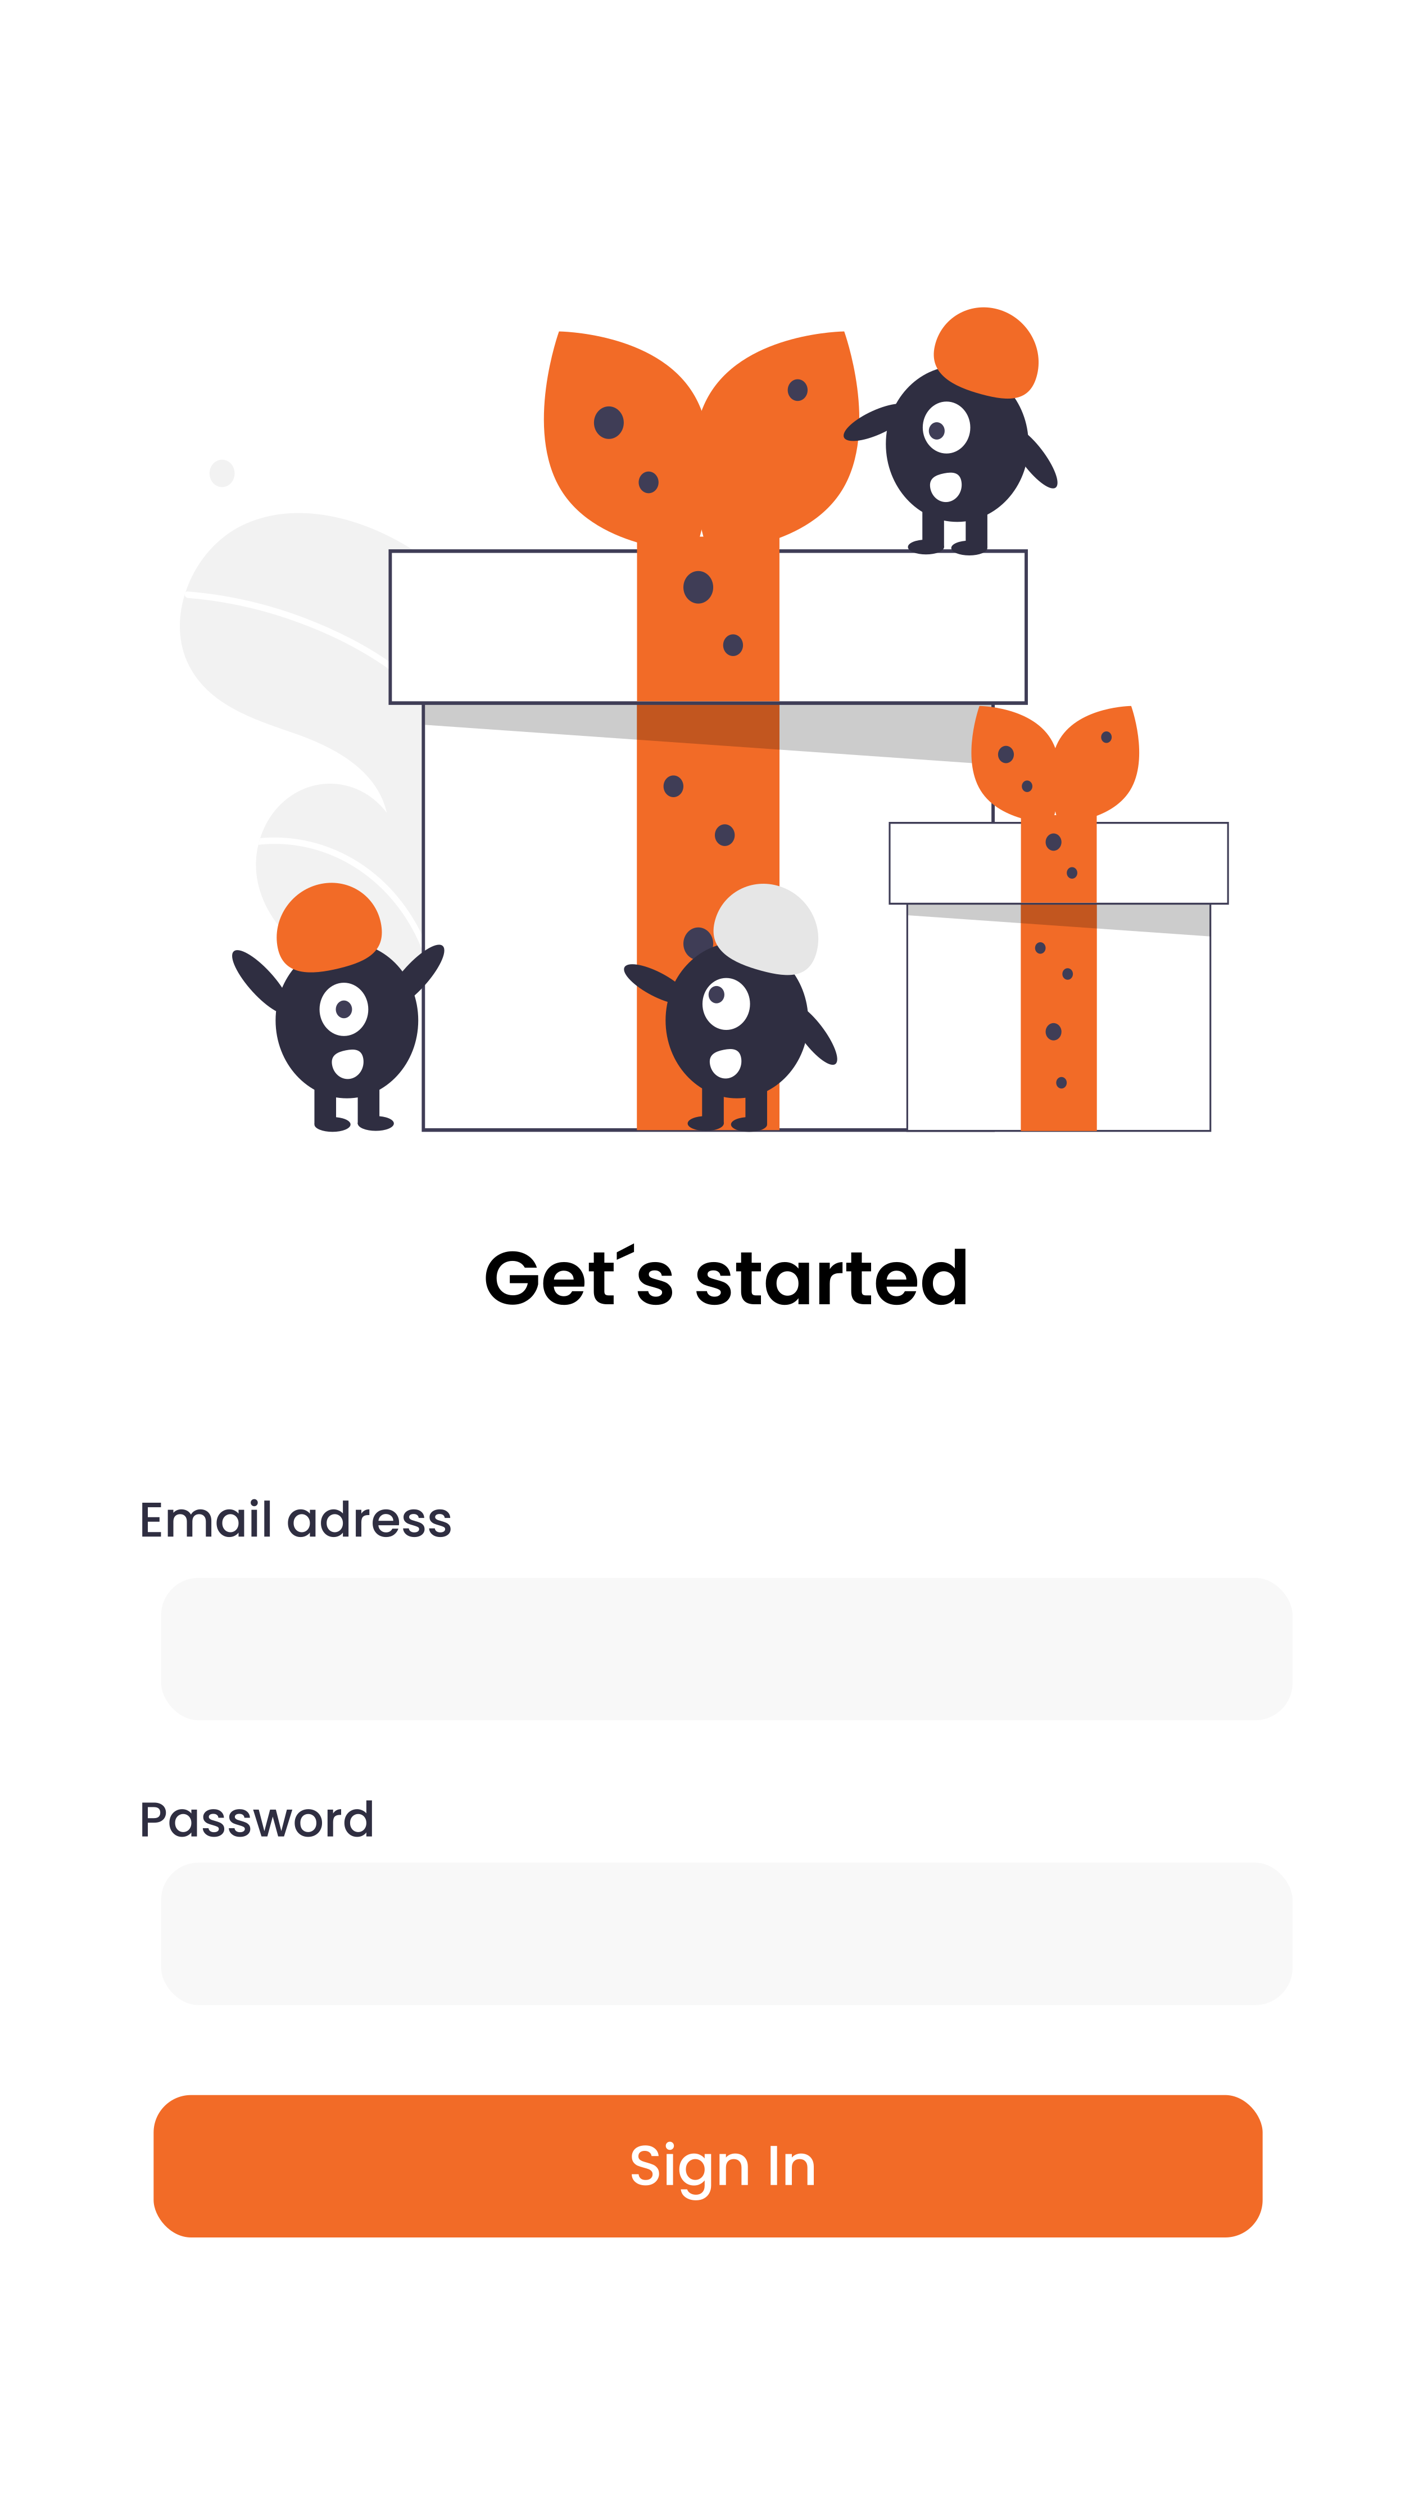 <svg width="375" height="667" viewBox="0 0 375 667" fill="none" xmlns="http://www.w3.org/2000/svg">
<rect width="375" height="667" fill="white"/>
<g filter="url(#filter0_i_98_430)">
<rect x="16" y="21" width="344" height="630" rx="10" fill="white"/>
</g>
<rect x="41" y="559" width="296" height="38" rx="10" fill="#F26B27"/>
<path d="M172.306 583.105C171.606 583.105 170.976 582.985 170.416 582.745C169.856 582.495 169.416 582.145 169.096 581.695C168.776 581.245 168.616 580.72 168.616 580.12H170.446C170.486 580.57 170.661 580.94 170.971 581.23C171.291 581.52 171.736 581.665 172.306 581.665C172.896 581.665 173.356 581.525 173.686 581.245C174.016 580.955 174.181 580.585 174.181 580.135C174.181 579.785 174.076 579.5 173.866 579.28C173.666 579.06 173.411 578.89 173.101 578.77C172.801 578.65 172.381 578.52 171.841 578.38C171.161 578.2 170.606 578.02 170.176 577.84C169.756 577.65 169.396 577.36 169.096 576.97C168.796 576.58 168.646 576.06 168.646 575.41C168.646 574.81 168.796 574.285 169.096 573.835C169.396 573.385 169.816 573.04 170.356 572.8C170.896 572.56 171.521 572.44 172.231 572.44C173.241 572.44 174.066 572.695 174.706 573.205C175.356 573.705 175.716 574.395 175.786 575.275H173.896C173.866 574.895 173.686 574.57 173.356 574.3C173.026 574.03 172.591 573.895 172.051 573.895C171.561 573.895 171.161 574.02 170.851 574.27C170.541 574.52 170.386 574.88 170.386 575.35C170.386 575.67 170.481 575.935 170.671 576.145C170.871 576.345 171.121 576.505 171.421 576.625C171.721 576.745 172.131 576.875 172.651 577.015C173.341 577.205 173.901 577.395 174.331 577.585C174.771 577.775 175.141 578.07 175.441 578.47C175.751 578.86 175.906 579.385 175.906 580.045C175.906 580.575 175.761 581.075 175.471 581.545C175.191 582.015 174.776 582.395 174.226 582.685C173.686 582.965 173.046 583.105 172.306 583.105ZM178.794 573.64C178.484 573.64 178.224 573.535 178.014 573.325C177.804 573.115 177.699 572.855 177.699 572.545C177.699 572.235 177.804 571.975 178.014 571.765C178.224 571.555 178.484 571.45 178.794 571.45C179.094 571.45 179.349 571.555 179.559 571.765C179.769 571.975 179.874 572.235 179.874 572.545C179.874 572.855 179.769 573.115 179.559 573.325C179.349 573.535 179.094 573.64 178.794 573.64ZM179.634 574.735V583H177.924V574.735H179.634ZM185.209 574.6C185.849 574.6 186.414 574.73 186.904 574.99C187.404 575.24 187.794 575.555 188.074 575.935V574.735H189.799V583.135C189.799 583.895 189.639 584.57 189.319 585.16C188.999 585.76 188.534 586.23 187.924 586.57C187.324 586.91 186.604 587.08 185.764 587.08C184.644 587.08 183.714 586.815 182.974 586.285C182.234 585.765 181.814 585.055 181.714 584.155H183.409C183.539 584.585 183.814 584.93 184.234 585.19C184.664 585.46 185.174 585.595 185.764 585.595C186.454 585.595 187.009 585.385 187.429 584.965C187.859 584.545 188.074 583.935 188.074 583.135V581.755C187.784 582.145 187.389 582.475 186.889 582.745C186.399 583.005 185.839 583.135 185.209 583.135C184.489 583.135 183.829 582.955 183.229 582.595C182.639 582.225 182.169 581.715 181.819 581.065C181.479 580.405 181.309 579.66 181.309 578.83C181.309 578 181.479 577.265 181.819 576.625C182.169 575.985 182.639 575.49 183.229 575.14C183.829 574.78 184.489 574.6 185.209 574.6ZM188.074 578.86C188.074 578.29 187.954 577.795 187.714 577.375C187.484 576.955 187.179 576.635 186.799 576.415C186.419 576.195 186.009 576.085 185.569 576.085C185.129 576.085 184.719 576.195 184.339 576.415C183.959 576.625 183.649 576.94 183.409 577.36C183.179 577.77 183.064 578.26 183.064 578.83C183.064 579.4 183.179 579.9 183.409 580.33C183.649 580.76 183.959 581.09 184.339 581.32C184.729 581.54 185.139 581.65 185.569 581.65C186.009 581.65 186.419 581.54 186.799 581.32C187.179 581.1 187.484 580.78 187.714 580.36C187.954 579.93 188.074 579.43 188.074 578.86ZM196.215 574.6C196.865 574.6 197.445 574.735 197.955 575.005C198.475 575.275 198.88 575.675 199.17 576.205C199.46 576.735 199.605 577.375 199.605 578.125V583H197.91V578.38C197.91 577.64 197.725 577.075 197.355 576.685C196.985 576.285 196.48 576.085 195.84 576.085C195.2 576.085 194.69 576.285 194.31 576.685C193.94 577.075 193.755 577.64 193.755 578.38V583H192.045V574.735H193.755V575.68C194.035 575.34 194.39 575.075 194.82 574.885C195.26 574.695 195.725 574.6 196.215 574.6ZM207.393 572.575V583H205.683V572.575H207.393ZM213.808 574.6C214.458 574.6 215.038 574.735 215.548 575.005C216.068 575.275 216.473 575.675 216.763 576.205C217.053 576.735 217.198 577.375 217.198 578.125V583H215.503V578.38C215.503 577.64 215.318 577.075 214.948 576.685C214.578 576.285 214.073 576.085 213.433 576.085C212.793 576.085 212.283 576.285 211.903 576.685C211.533 577.075 211.348 577.64 211.348 578.38V583H209.638V574.735H211.348V575.68C211.628 575.34 211.983 575.075 212.413 574.885C212.853 574.695 213.318 574.6 213.808 574.6Z" fill="white"/>
<g filter="url(#filter1_b_98_430)">
<rect x="43" y="421" width="302" height="38" rx="10" fill="#F8F8F8"/>
</g>
<rect x="43" y="497" width="302" height="38" rx="10" fill="#F8F8F8"/>
<path d="M39.457 402.161V404.813H42.577V406.022H39.457V408.791H42.967V410H37.975V400.952H42.967V402.161H39.457ZM53.463 402.72C54.027 402.72 54.529 402.837 54.971 403.071C55.422 403.305 55.773 403.652 56.024 404.111C56.284 404.57 56.414 405.125 56.414 405.775V410H54.945V405.996C54.945 405.355 54.785 404.865 54.464 404.527C54.144 404.18 53.706 404.007 53.151 404.007C52.597 404.007 52.155 404.18 51.825 404.527C51.505 404.865 51.344 405.355 51.344 405.996V410H49.875V405.996C49.875 405.355 49.715 404.865 49.394 404.527C49.074 404.18 48.636 404.007 48.081 404.007C47.527 404.007 47.085 404.18 46.755 404.527C46.435 404.865 46.274 405.355 46.274 405.996V410H44.792V402.837H46.274V403.656C46.517 403.361 46.825 403.132 47.197 402.967C47.57 402.802 47.969 402.72 48.393 402.72C48.965 402.72 49.477 402.841 49.927 403.084C50.378 403.327 50.725 403.678 50.967 404.137C51.184 403.704 51.522 403.361 51.981 403.11C52.441 402.85 52.935 402.72 53.463 402.72ZM57.806 406.386C57.806 405.667 57.953 405.03 58.248 404.475C58.551 403.92 58.959 403.491 59.47 403.188C59.99 402.876 60.562 402.72 61.186 402.72C61.749 402.72 62.239 402.833 62.655 403.058C63.08 403.275 63.418 403.548 63.669 403.877V402.837H65.164V410H63.669V408.934C63.418 409.272 63.075 409.554 62.642 409.779C62.209 410.004 61.715 410.117 61.16 410.117C60.545 410.117 59.981 409.961 59.47 409.649C58.959 409.328 58.551 408.886 58.248 408.323C57.953 407.751 57.806 407.105 57.806 406.386ZM63.669 406.412C63.669 405.918 63.565 405.489 63.357 405.125C63.158 404.761 62.894 404.484 62.564 404.293C62.235 404.102 61.88 404.007 61.498 404.007C61.117 404.007 60.761 404.102 60.432 404.293C60.103 404.475 59.834 404.748 59.626 405.112C59.427 405.467 59.327 405.892 59.327 406.386C59.327 406.88 59.427 407.313 59.626 407.686C59.834 408.059 60.103 408.345 60.432 408.544C60.77 408.735 61.126 408.83 61.498 408.83C61.88 408.83 62.235 408.735 62.564 408.544C62.894 408.353 63.158 408.076 63.357 407.712C63.565 407.339 63.669 406.906 63.669 406.412ZM67.865 401.888C67.596 401.888 67.371 401.797 67.189 401.615C67.007 401.433 66.916 401.208 66.916 400.939C66.916 400.67 67.007 400.445 67.189 400.263C67.371 400.081 67.596 399.99 67.865 399.99C68.125 399.99 68.346 400.081 68.528 400.263C68.71 400.445 68.801 400.67 68.801 400.939C68.801 401.208 68.71 401.433 68.528 401.615C68.346 401.797 68.125 401.888 67.865 401.888ZM68.593 402.837V410H67.111V402.837H68.593ZM72.02 400.38V410H70.538V400.38H72.02ZM76.849 406.386C76.849 405.667 76.996 405.03 77.291 404.475C77.594 403.92 78.002 403.491 78.513 403.188C79.033 402.876 79.605 402.72 80.229 402.72C80.793 402.72 81.282 402.833 81.698 403.058C82.123 403.275 82.461 403.548 82.712 403.877V402.837H84.207V410H82.712V408.934C82.461 409.272 82.118 409.554 81.685 409.779C81.252 410.004 80.758 410.117 80.203 410.117C79.588 410.117 79.025 409.961 78.513 409.649C78.002 409.328 77.594 408.886 77.291 408.323C76.996 407.751 76.849 407.105 76.849 406.386ZM82.712 406.412C82.712 405.918 82.608 405.489 82.4 405.125C82.201 404.761 81.936 404.484 81.607 404.293C81.278 404.102 80.922 404.007 80.541 404.007C80.16 404.007 79.805 404.102 79.475 404.293C79.146 404.475 78.877 404.748 78.669 405.112C78.47 405.467 78.37 405.892 78.37 406.386C78.37 406.88 78.47 407.313 78.669 407.686C78.877 408.059 79.146 408.345 79.475 408.544C79.813 408.735 80.168 408.83 80.541 408.83C80.922 408.83 81.278 408.735 81.607 408.544C81.936 408.353 82.201 408.076 82.4 407.712C82.608 407.339 82.712 406.906 82.712 406.412ZM85.66 406.386C85.66 405.667 85.807 405.03 86.102 404.475C86.405 403.92 86.812 403.491 87.324 403.188C87.844 402.876 88.42 402.72 89.053 402.72C89.521 402.72 89.98 402.824 90.431 403.032C90.89 403.231 91.254 403.5 91.523 403.838V400.38H93.018V410H91.523V408.921C91.28 409.268 90.942 409.554 90.509 409.779C90.084 410.004 89.594 410.117 89.04 410.117C88.416 410.117 87.844 409.961 87.324 409.649C86.812 409.328 86.405 408.886 86.102 408.323C85.807 407.751 85.66 407.105 85.66 406.386ZM91.523 406.412C91.523 405.918 91.419 405.489 91.211 405.125C91.011 404.761 90.747 404.484 90.418 404.293C90.088 404.102 89.733 404.007 89.352 404.007C88.97 404.007 88.615 404.102 88.286 404.293C87.956 404.475 87.688 404.748 87.48 405.112C87.28 405.467 87.181 405.892 87.181 406.386C87.181 406.88 87.28 407.313 87.48 407.686C87.688 408.059 87.956 408.345 88.286 408.544C88.624 408.735 88.979 408.83 89.352 408.83C89.733 408.83 90.088 408.735 90.418 408.544C90.747 408.353 91.011 408.076 91.211 407.712C91.419 407.339 91.523 406.906 91.523 406.412ZM96.446 403.877C96.663 403.513 96.949 403.231 97.304 403.032C97.668 402.824 98.097 402.72 98.591 402.72V404.254H98.214C97.634 404.254 97.192 404.401 96.888 404.696C96.594 404.991 96.446 405.502 96.446 406.23V410H94.964V402.837H96.446V403.877ZM106.519 406.243C106.519 406.512 106.501 406.754 106.467 406.971H100.994C101.037 407.543 101.249 408.002 101.631 408.349C102.012 408.696 102.48 408.869 103.035 408.869C103.832 408.869 104.395 408.535 104.725 407.868H106.324C106.107 408.527 105.713 409.068 105.141 409.493C104.577 409.909 103.875 410.117 103.035 410.117C102.35 410.117 101.735 409.965 101.189 409.662C100.651 409.35 100.227 408.917 99.915 408.362C99.611 407.799 99.46 407.149 99.46 406.412C99.46 405.675 99.607 405.03 99.901 404.475C100.205 403.912 100.625 403.478 101.163 403.175C101.709 402.872 102.333 402.72 103.035 402.72C103.711 402.72 104.313 402.867 104.842 403.162C105.37 403.457 105.782 403.873 106.077 404.41C106.371 404.939 106.519 405.55 106.519 406.243ZM104.972 405.775C104.963 405.229 104.768 404.791 104.387 404.462C104.005 404.133 103.533 403.968 102.97 403.968C102.458 403.968 102.021 404.133 101.657 404.462C101.293 404.783 101.076 405.22 101.007 405.775H104.972ZM110.577 410.117C110.014 410.117 109.507 410.017 109.056 409.818C108.614 409.61 108.263 409.333 108.003 408.986C107.743 408.631 107.604 408.236 107.587 407.803H109.121C109.147 408.106 109.29 408.362 109.55 408.57C109.819 408.769 110.152 408.869 110.551 408.869C110.967 408.869 111.288 408.791 111.513 408.635C111.747 408.47 111.864 408.262 111.864 408.011C111.864 407.742 111.734 407.543 111.474 407.413C111.223 407.283 110.82 407.14 110.265 406.984C109.728 406.837 109.29 406.694 108.952 406.555C108.614 406.416 108.319 406.204 108.068 405.918C107.825 405.632 107.704 405.255 107.704 404.787C107.704 404.406 107.817 404.059 108.042 403.747C108.267 403.426 108.588 403.175 109.004 402.993C109.429 402.811 109.914 402.72 110.46 402.72C111.275 402.72 111.929 402.928 112.423 403.344C112.926 403.751 113.194 404.31 113.229 405.021H111.747C111.721 404.7 111.591 404.445 111.357 404.254C111.123 404.063 110.807 403.968 110.408 403.968C110.018 403.968 109.719 404.042 109.511 404.189C109.303 404.336 109.199 404.531 109.199 404.774C109.199 404.965 109.268 405.125 109.407 405.255C109.546 405.385 109.715 405.489 109.914 405.567C110.113 405.636 110.408 405.727 110.798 405.84C111.318 405.979 111.743 406.122 112.072 406.269C112.41 406.408 112.7 406.616 112.943 406.893C113.186 407.17 113.311 407.539 113.32 407.998C113.32 408.405 113.207 408.769 112.982 409.09C112.757 409.411 112.436 409.662 112.02 409.844C111.613 410.026 111.132 410.117 110.577 410.117ZM117.521 410.117C116.958 410.117 116.451 410.017 116 409.818C115.558 409.61 115.207 409.333 114.947 408.986C114.687 408.631 114.549 408.236 114.531 407.803H116.065C116.091 408.106 116.234 408.362 116.494 408.57C116.763 408.769 117.097 408.869 117.495 408.869C117.911 408.869 118.232 408.791 118.457 408.635C118.691 408.47 118.808 408.262 118.808 408.011C118.808 407.742 118.678 407.543 118.418 407.413C118.167 407.283 117.764 407.14 117.209 406.984C116.672 406.837 116.234 406.694 115.896 406.555C115.558 406.416 115.264 406.204 115.012 405.918C114.77 405.632 114.648 405.255 114.648 404.787C114.648 404.406 114.761 404.059 114.986 403.747C115.212 403.426 115.532 403.175 115.948 402.993C116.373 402.811 116.858 402.72 117.404 402.72C118.219 402.72 118.873 402.928 119.367 403.344C119.87 403.751 120.139 404.31 120.173 405.021H118.691C118.665 404.7 118.535 404.445 118.301 404.254C118.067 404.063 117.751 403.968 117.352 403.968C116.962 403.968 116.663 404.042 116.455 404.189C116.247 404.336 116.143 404.531 116.143 404.774C116.143 404.965 116.213 405.125 116.351 405.255C116.49 405.385 116.659 405.489 116.858 405.567C117.058 405.636 117.352 405.727 117.742 405.84C118.262 405.979 118.687 406.122 119.016 406.269C119.354 406.408 119.645 406.616 119.887 406.893C120.13 407.17 120.256 407.539 120.264 407.998C120.264 408.405 120.152 408.769 119.926 409.09C119.701 409.411 119.38 409.662 118.964 409.844C118.557 410.026 118.076 410.117 117.521 410.117Z" fill="#2F2E41"/>
<path d="M44.293 483.656C44.293 484.115 44.185 484.549 43.968 484.956C43.751 485.363 43.405 485.697 42.928 485.957C42.451 486.208 41.84 486.334 41.095 486.334H39.457V490H37.975V480.965H41.095C41.788 480.965 42.373 481.086 42.85 481.329C43.335 481.563 43.695 481.884 43.929 482.291C44.172 482.698 44.293 483.153 44.293 483.656ZM41.095 485.125C41.658 485.125 42.079 484.999 42.356 484.748C42.633 484.488 42.772 484.124 42.772 483.656C42.772 482.668 42.213 482.174 41.095 482.174H39.457V485.125H41.095ZM45.212 486.386C45.212 485.667 45.36 485.03 45.654 484.475C45.958 483.92 46.365 483.491 46.876 483.188C47.396 482.876 47.968 482.72 48.592 482.72C49.156 482.72 49.645 482.833 50.061 483.058C50.486 483.275 50.824 483.548 51.075 483.877V482.837H52.57V490H51.075V488.934C50.824 489.272 50.482 489.554 50.048 489.779C49.615 490.004 49.121 490.117 48.566 490.117C47.951 490.117 47.388 489.961 46.876 489.649C46.365 489.328 45.958 488.886 45.654 488.323C45.36 487.751 45.212 487.105 45.212 486.386ZM51.075 486.412C51.075 485.918 50.971 485.489 50.763 485.125C50.564 484.761 50.3 484.484 49.97 484.293C49.641 484.102 49.286 484.007 48.904 484.007C48.523 484.007 48.168 484.102 47.838 484.293C47.509 484.475 47.24 484.748 47.032 485.112C46.833 485.467 46.733 485.892 46.733 486.386C46.733 486.88 46.833 487.313 47.032 487.686C47.24 488.059 47.509 488.345 47.838 488.544C48.176 488.735 48.532 488.83 48.904 488.83C49.286 488.83 49.641 488.735 49.97 488.544C50.3 488.353 50.564 488.076 50.763 487.712C50.971 487.339 51.075 486.906 51.075 486.412ZM57.117 490.117C56.554 490.117 56.047 490.017 55.596 489.818C55.154 489.61 54.803 489.333 54.543 488.986C54.283 488.631 54.144 488.236 54.127 487.803H55.661C55.687 488.106 55.83 488.362 56.09 488.57C56.359 488.769 56.692 488.869 57.091 488.869C57.507 488.869 57.828 488.791 58.053 488.635C58.287 488.47 58.404 488.262 58.404 488.011C58.404 487.742 58.274 487.543 58.014 487.413C57.763 487.283 57.36 487.14 56.805 486.984C56.268 486.837 55.83 486.694 55.492 486.555C55.154 486.416 54.859 486.204 54.608 485.918C54.365 485.632 54.244 485.255 54.244 484.787C54.244 484.406 54.357 484.059 54.582 483.747C54.807 483.426 55.128 483.175 55.544 482.993C55.969 482.811 56.454 482.72 57 482.72C57.815 482.72 58.469 482.928 58.963 483.344C59.466 483.751 59.734 484.31 59.769 485.021H58.287C58.261 484.7 58.131 484.445 57.897 484.254C57.663 484.063 57.347 483.968 56.948 483.968C56.558 483.968 56.259 484.042 56.051 484.189C55.843 484.336 55.739 484.531 55.739 484.774C55.739 484.965 55.808 485.125 55.947 485.255C56.086 485.385 56.255 485.489 56.454 485.567C56.653 485.636 56.948 485.727 57.338 485.84C57.858 485.979 58.283 486.122 58.612 486.269C58.95 486.408 59.24 486.616 59.483 486.893C59.726 487.17 59.851 487.539 59.86 487.998C59.86 488.405 59.747 488.769 59.522 489.09C59.297 489.411 58.976 489.662 58.56 489.844C58.153 490.026 57.672 490.117 57.117 490.117ZM64.061 490.117C63.498 490.117 62.991 490.017 62.54 489.818C62.098 489.61 61.747 489.333 61.487 488.986C61.227 488.631 61.089 488.236 61.071 487.803H62.605C62.631 488.106 62.774 488.362 63.034 488.57C63.303 488.769 63.637 488.869 64.035 488.869C64.451 488.869 64.772 488.791 64.997 488.635C65.231 488.47 65.348 488.262 65.348 488.011C65.348 487.742 65.218 487.543 64.958 487.413C64.707 487.283 64.304 487.14 63.749 486.984C63.212 486.837 62.774 486.694 62.436 486.555C62.098 486.416 61.804 486.204 61.552 485.918C61.31 485.632 61.188 485.255 61.188 484.787C61.188 484.406 61.301 484.059 61.526 483.747C61.752 483.426 62.072 483.175 62.488 482.993C62.913 482.811 63.398 482.72 63.944 482.72C64.759 482.72 65.413 482.928 65.907 483.344C66.41 483.751 66.679 484.31 66.713 485.021H65.231C65.205 484.7 65.075 484.445 64.841 484.254C64.607 484.063 64.291 483.968 63.892 483.968C63.502 483.968 63.203 484.042 62.995 484.189C62.787 484.336 62.683 484.531 62.683 484.774C62.683 484.965 62.753 485.125 62.891 485.255C63.03 485.385 63.199 485.489 63.398 485.567C63.598 485.636 63.892 485.727 64.282 485.84C64.802 485.979 65.227 486.122 65.556 486.269C65.894 486.408 66.185 486.616 66.427 486.893C66.67 487.17 66.796 487.539 66.804 487.998C66.804 488.405 66.692 488.769 66.466 489.09C66.241 489.411 65.92 489.662 65.504 489.844C65.097 490.026 64.616 490.117 64.061 490.117ZM78.026 482.837L75.803 490H74.243L72.8 484.709L71.357 490H69.797L67.561 482.837H69.069L70.564 488.596L72.085 482.837H73.632L75.088 488.57L76.57 482.837H78.026ZM82.24 490.117C81.564 490.117 80.953 489.965 80.407 489.662C79.861 489.35 79.432 488.917 79.12 488.362C78.808 487.799 78.652 487.149 78.652 486.412C78.652 485.684 78.812 485.038 79.133 484.475C79.454 483.912 79.891 483.478 80.446 483.175C81.001 482.872 81.621 482.72 82.305 482.72C82.99 482.72 83.609 482.872 84.164 483.175C84.719 483.478 85.156 483.912 85.477 484.475C85.798 485.038 85.958 485.684 85.958 486.412C85.958 487.14 85.793 487.786 85.464 488.349C85.135 488.912 84.684 489.35 84.112 489.662C83.549 489.965 82.925 490.117 82.24 490.117ZM82.24 488.83C82.621 488.83 82.977 488.739 83.306 488.557C83.644 488.375 83.917 488.102 84.125 487.738C84.333 487.374 84.437 486.932 84.437 486.412C84.437 485.892 84.338 485.454 84.138 485.099C83.939 484.735 83.674 484.462 83.345 484.28C83.016 484.098 82.66 484.007 82.279 484.007C81.898 484.007 81.543 484.098 81.213 484.28C80.892 484.462 80.637 484.735 80.446 485.099C80.255 485.454 80.16 485.892 80.16 486.412C80.16 487.183 80.355 487.781 80.745 488.206C81.144 488.622 81.642 488.83 82.24 488.83ZM88.905 483.877C89.122 483.513 89.408 483.231 89.763 483.032C90.127 482.824 90.556 482.72 91.05 482.72V484.254H90.673C90.093 484.254 89.651 484.401 89.347 484.696C89.053 484.991 88.905 485.502 88.905 486.23V490H87.423V482.837H88.905V483.877ZM91.918 486.386C91.918 485.667 92.066 485.03 92.361 484.475C92.664 483.92 93.071 483.491 93.582 483.188C94.103 482.876 94.679 482.72 95.311 482.72C95.779 482.72 96.239 482.824 96.689 483.032C97.149 483.231 97.513 483.5 97.781 483.838V480.38H99.276V490H97.781V488.921C97.539 489.268 97.201 489.554 96.767 489.779C96.343 490.004 95.853 490.117 95.299 490.117C94.674 490.117 94.103 489.961 93.582 489.649C93.071 489.328 92.664 488.886 92.361 488.323C92.066 487.751 91.918 487.105 91.918 486.386ZM97.781 486.412C97.781 485.918 97.677 485.489 97.469 485.125C97.27 484.761 97.006 484.484 96.677 484.293C96.347 484.102 95.992 484.007 95.611 484.007C95.229 484.007 94.874 484.102 94.544 484.293C94.215 484.475 93.947 484.748 93.739 485.112C93.539 485.467 93.439 485.892 93.439 486.386C93.439 486.88 93.539 487.313 93.739 487.686C93.947 488.059 94.215 488.345 94.544 488.544C94.882 488.735 95.238 488.83 95.611 488.83C95.992 488.83 96.347 488.735 96.677 488.544C97.006 488.353 97.27 488.076 97.469 487.712C97.677 487.339 97.781 486.906 97.781 486.412Z" fill="#2F2E41"/>
<g clip-path="url(#clip0_98_430)" filter="url(#filter2_d_98_430)">
<path d="M111.999 143.901C112.591 144.304 113.173 144.714 113.754 145.137C119.891 161.998 123.395 179.864 124.12 197.991C124.21 200.087 124.255 202.181 124.257 204.27C124.309 219.942 122.221 235.534 118.06 250.533C117.841 251.323 117.616 252.109 117.387 252.892C117.223 253.454 117.056 254.022 116.875 254.579C116.682 254.865 116.492 255.146 116.302 255.426C116.289 255.439 116.277 255.46 116.263 255.472C116.187 255.585 116.11 255.699 116.042 255.81C115.713 256.291 115.38 256.769 115.052 257.25L115.329 257.271L116.021 257.319L116.019 257.324C115.786 257.318 115.549 257.31 115.314 257.296C115.229 257.297 115.136 257.299 115.049 257.291C114.971 257.289 114.889 257.284 114.811 257.283C104.821 256.987 94.597 256.443 85.506 251.981C75.991 247.307 67.919 237.203 68.329 225.822C68.387 224.331 68.594 222.852 68.947 221.411C69.094 220.809 69.268 220.217 69.454 219.627C70.589 216.014 72.585 212.795 75.236 210.303C77.887 207.811 81.098 206.135 84.539 205.447C87.98 204.76 91.526 205.085 94.814 206.39C98.102 207.695 101.011 209.933 103.245 212.873C100.518 201.17 88.811 195.198 78.266 191.567C67.714 187.939 55.842 184.143 50.451 173.598C47.441 167.73 47.369 160.893 49.333 154.579C49.393 154.391 49.456 154.197 49.523 154.006C51.996 146.578 56.946 140.442 63.382 136.826C75.44 130.306 90.093 132.606 102.448 138.425C105.754 139.984 108.947 141.815 111.999 143.901Z" fill="#F2F2F2"/>
<path d="M77.437 219.675C86.915 220.627 95.861 224.883 102.953 231.816C108.993 237.786 113.45 245.421 115.856 253.921C115.996 254.407 116.123 254.892 116.243 255.38C116.483 254.882 116.715 254.373 116.945 253.869C117.093 253.546 117.244 253.218 117.387 252.892C117.223 253.454 117.056 254.022 116.875 254.579C116.682 254.865 116.492 255.146 116.302 255.426C116.289 255.439 116.277 255.459 116.264 255.472C116.187 255.585 116.111 255.699 116.042 255.81C115.714 256.291 115.38 256.769 115.052 257.25L115.329 257.27L116.022 257.319L116.019 257.324C115.786 257.318 115.549 257.31 115.314 257.296C115.229 257.297 115.136 257.299 115.049 257.291C115.02 257.143 114.984 256.998 114.948 256.852C112.492 245.874 106.481 236.238 98.026 229.723C89.57 223.208 79.241 220.256 68.947 221.411C69.094 220.809 69.268 220.217 69.454 219.627C72.112 219.39 74.782 219.406 77.437 219.675Z" fill="white"/>
<path d="M108.928 176.387C112.731 179.498 116.098 183.2 118.921 187.374C120.391 189.599 121.669 191.969 122.738 194.453C123.244 195.605 123.705 196.792 124.121 197.991C124.21 200.087 124.255 202.181 124.257 204.27C123.904 202.691 123.475 201.132 122.97 199.603C122.707 198.763 122.416 197.939 122.106 197.125C118.63 188.009 112.334 180.811 104.908 175.339C96.951 169.484 87.98 165.088 78.888 161.82C69.571 158.454 59.911 156.349 50.124 155.551C49.903 155.531 49.698 155.419 49.55 155.238C49.403 155.057 49.325 154.821 49.333 154.579C49.326 154.369 49.394 154.163 49.523 154.006C49.592 153.933 49.675 153.878 49.767 153.846C49.859 153.814 49.956 153.806 50.051 153.823C51.259 153.921 52.464 154.026 53.668 154.165C63.69 155.292 73.545 157.776 83.005 161.56C92.138 165.199 101.177 169.918 108.928 176.387Z" fill="white"/>
<path d="M59.27 125.97C61.12 125.97 62.62 124.332 62.62 122.312C62.62 120.291 61.12 118.654 59.27 118.654C57.42 118.654 55.921 120.291 55.921 122.312C55.921 124.332 57.42 125.97 59.27 125.97Z" fill="#F2F2F2"/>
<path d="M265.061 156.082H113V297.517H265.061V156.082Z" fill="white"/>
<path d="M265.503 298H112.558V155.599H265.503V298ZM113.442 297.035H264.619V156.564H113.442V297.035Z" fill="#3F3D56"/>
<path d="M208.038 183.596H170.023V297.517H208.038V183.596Z" fill="#F26B27"/>
<path d="M208.038 183.596H170.023V297.517H208.038V183.596Z" fill="#F26B27"/>
<path opacity="0.2" d="M113.442 166.46V189.407L265.061 200.009L264.614 171.694L113.442 166.46Z" fill="black"/>
<path d="M273.902 143.048H104.159V183.597H273.902V143.048Z" fill="white"/>
<path d="M274.344 184.079H103.717V142.566H274.344V184.079ZM104.601 183.114H273.46V143.531H104.601V183.114Z" fill="#3F3D56"/>
<path d="M208.038 139.187H170.023V183.114H208.038V139.187Z" fill="#F26B27"/>
<path d="M184.96 100.886C194.995 117.13 185.54 143.257 185.54 143.257C185.54 143.257 159.816 143.046 149.781 126.802C139.746 110.558 149.201 84.431 149.201 84.431C149.201 84.431 174.925 84.642 184.96 100.886Z" fill="#F26B27"/>
<path d="M189.564 100.886C179.53 117.13 188.984 143.257 188.984 143.257C188.984 143.257 214.709 143.046 224.744 126.802C234.779 110.558 225.324 84.431 225.324 84.431C225.324 84.431 199.599 84.642 189.564 100.886Z" fill="#F26B27"/>
<path d="M162.508 113.12C164.705 113.12 166.486 111.175 166.486 108.776C166.486 106.376 164.705 104.431 162.508 104.431C160.311 104.431 158.53 106.376 158.53 108.776C158.53 111.175 160.311 113.12 162.508 113.12Z" fill="#3F3D56"/>
<path d="M186.378 157.047C188.575 157.047 190.357 155.102 190.357 152.703C190.357 150.303 188.575 148.358 186.378 148.358C184.181 148.358 182.4 150.303 182.4 152.703C182.4 155.102 184.181 157.047 186.378 157.047Z" fill="#3F3D56"/>
<path d="M186.378 252.142C188.575 252.142 190.357 250.197 190.357 247.798C190.357 245.398 188.575 243.453 186.378 243.453C184.181 243.453 182.4 245.398 182.4 247.798C182.4 250.197 184.181 252.142 186.378 252.142Z" fill="#3F3D56"/>
<path d="M173.117 127.602C174.582 127.602 175.769 126.305 175.769 124.705C175.769 123.106 174.582 121.809 173.117 121.809C171.652 121.809 170.465 123.106 170.465 124.705C170.465 126.305 171.652 127.602 173.117 127.602Z" fill="#3F3D56"/>
<path d="M212.901 102.983C214.365 102.983 215.553 101.686 215.553 100.087C215.553 98.487 214.365 97.191 212.901 97.191C211.436 97.191 210.248 98.487 210.248 100.087C210.248 101.686 211.436 102.983 212.901 102.983Z" fill="#3F3D56"/>
<path d="M195.661 171.046C197.126 171.046 198.313 169.749 198.313 168.15C198.313 166.55 197.126 165.253 195.661 165.253C194.196 165.253 193.009 166.55 193.009 168.15C193.009 169.749 194.196 171.046 195.661 171.046Z" fill="#3F3D56"/>
<path d="M179.748 208.698C181.212 208.698 182.4 207.401 182.4 205.801C182.4 204.202 181.212 202.905 179.748 202.905C178.283 202.905 177.095 204.202 177.095 205.801C177.095 207.401 178.283 208.698 179.748 208.698Z" fill="#3F3D56"/>
<path d="M193.451 221.731C194.916 221.731 196.103 220.434 196.103 218.835C196.103 217.235 194.916 215.938 193.451 215.938C191.986 215.938 190.799 217.235 190.799 218.835C190.799 220.434 191.986 221.731 193.451 221.731Z" fill="#3F3D56"/>
<path d="M190.357 276.278C191.821 276.278 193.009 274.981 193.009 273.382C193.009 271.782 191.821 270.485 190.357 270.485C188.892 270.485 187.704 271.782 187.704 273.382C187.704 274.981 188.892 276.278 190.357 276.278Z" fill="#3F3D56"/>
<path d="M323.061 222.488H242.152V297.743H323.061V222.488Z" fill="white"/>
<path d="M323.296 298H241.917V222.231H323.296V298ZM242.387 297.486H322.826V222.745H242.387V297.486Z" fill="#3F3D56"/>
<path d="M292.72 237.128H272.493V297.743H292.72V237.128Z" fill="#F26B27"/>
<path d="M292.72 237.128H272.493V297.743H292.72V237.128Z" fill="#F26B27"/>
<path opacity="0.2" d="M242.387 228.01V240.22L323.061 245.86L322.823 230.795L242.387 228.01Z" fill="black"/>
<path d="M327.765 215.553H237.448V237.128H327.765V215.553Z" fill="white"/>
<path d="M328 237.385H237.213V215.296H328V237.385ZM237.683 236.871H327.53V215.81H237.683V236.871Z" fill="#3F3D56"/>
<path d="M292.72 213.498H272.493V236.871H292.72V213.498Z" fill="#F26B27"/>
<path d="M280.441 193.119C285.78 201.762 280.749 215.664 280.749 215.664C280.749 215.664 267.062 215.552 261.722 206.908C256.383 198.265 261.414 184.364 261.414 184.364C261.414 184.364 275.101 184.476 280.441 193.119Z" fill="#F26B27"/>
<path d="M282.89 193.119C277.551 201.762 282.582 215.664 282.582 215.664C282.582 215.664 296.269 215.552 301.609 206.908C306.948 198.265 301.917 184.364 301.917 184.364C301.917 184.364 288.23 184.476 282.89 193.119Z" fill="#F26B27"/>
<path d="M268.494 199.629C269.663 199.629 270.611 198.594 270.611 197.317C270.611 196.04 269.663 195.005 268.494 195.005C267.325 195.005 266.377 196.04 266.377 197.317C266.377 198.594 267.325 199.629 268.494 199.629Z" fill="#3F3D56"/>
<path d="M281.195 223.001C282.364 223.001 283.312 221.966 283.312 220.69C283.312 219.413 282.364 218.378 281.195 218.378C280.026 218.378 279.078 219.413 279.078 220.69C279.078 221.966 280.026 223.001 281.195 223.001Z" fill="#3F3D56"/>
<path d="M281.195 273.6C282.364 273.6 283.312 272.565 283.312 271.288C283.312 270.012 282.364 268.977 281.195 268.977C280.026 268.977 279.078 270.012 279.078 271.288C279.078 272.565 280.026 273.6 281.195 273.6Z" fill="#3F3D56"/>
<path d="M274.139 207.334C274.918 207.334 275.55 206.644 275.55 205.793C275.55 204.942 274.918 204.252 274.139 204.252C273.36 204.252 272.728 204.942 272.728 205.793C272.728 206.644 273.36 207.334 274.139 207.334Z" fill="#3F3D56"/>
<path d="M295.307 194.235C296.087 194.235 296.718 193.545 296.718 192.694C296.718 191.843 296.087 191.153 295.307 191.153C294.528 191.153 293.896 191.843 293.896 192.694C293.896 193.545 294.528 194.235 295.307 194.235Z" fill="#3F3D56"/>
<path d="M286.134 230.45C286.914 230.45 287.546 229.76 287.546 228.909C287.546 228.058 286.914 227.368 286.134 227.368C285.355 227.368 284.723 228.058 284.723 228.909C284.723 229.76 285.355 230.45 286.134 230.45Z" fill="#3F3D56"/>
<path d="M277.667 250.484C278.446 250.484 279.078 249.794 279.078 248.943C279.078 248.092 278.446 247.402 277.667 247.402C276.888 247.402 276.256 248.092 276.256 248.943C276.256 249.794 276.888 250.484 277.667 250.484Z" fill="#3F3D56"/>
<path d="M284.958 257.419C285.738 257.419 286.37 256.729 286.37 255.877C286.37 255.026 285.738 254.336 284.958 254.336C284.179 254.336 283.547 255.026 283.547 255.877C283.547 256.729 284.179 257.419 284.958 257.419Z" fill="#3F3D56"/>
<path d="M283.312 286.442C284.091 286.442 284.723 285.752 284.723 284.901C284.723 284.05 284.091 283.36 283.312 283.36C282.532 283.36 281.901 284.05 281.901 284.901C281.901 285.752 282.532 286.442 283.312 286.442Z" fill="#3F3D56"/>
<path d="M183.843 263.072C184.55 261.443 181.273 258.129 176.523 255.669C171.773 253.209 167.349 252.534 166.642 254.163C165.935 255.791 169.212 259.105 173.962 261.565C178.712 264.026 183.136 264.7 183.843 263.072Z" fill="#2F2E41"/>
<path d="M223.044 279.843C224.309 278.686 222.599 274.18 219.224 269.778C215.85 265.377 212.088 262.746 210.823 263.903C209.557 265.06 211.267 269.566 214.642 273.968C218.017 278.37 221.779 281 223.044 279.843Z" fill="#2F2E41"/>
<path d="M196.685 289.053C207.199 289.053 215.722 279.745 215.722 268.264C215.722 256.782 207.199 247.474 196.685 247.474C186.171 247.474 177.647 256.782 177.647 268.264C177.647 279.745 186.171 289.053 196.685 289.053Z" fill="#2F2E41"/>
<path d="M204.743 284.579H198.959V295.895H204.743V284.579Z" fill="#2F2E41"/>
<path d="M193.176 284.579H187.392V295.895H193.176V284.579Z" fill="#2F2E41"/>
<path d="M199.923 298C202.585 298 204.743 297.116 204.743 296.026C204.743 294.936 202.585 294.053 199.923 294.053C197.261 294.053 195.104 294.936 195.104 296.026C195.104 297.116 197.261 298 199.923 298Z" fill="#2F2E41"/>
<path d="M188.356 297.737C191.018 297.737 193.176 296.853 193.176 295.763C193.176 294.673 191.018 293.79 188.356 293.79C185.694 293.79 183.537 294.673 183.537 295.763C183.537 296.853 185.694 297.737 188.356 297.737Z" fill="#2F2E41"/>
<path d="M190.707 242.131C192.407 234.655 199.911 230.256 207.467 232.305C215.023 234.354 219.771 242.075 218.071 249.551C216.371 257.027 210.731 257.051 203.175 255.002C195.619 252.953 189.007 249.607 190.707 242.131Z" fill="#E6E6E6"/>
<path d="M193.839 270.808C197.344 270.808 200.186 267.705 200.186 263.877C200.186 260.049 197.344 256.946 193.839 256.946C190.333 256.946 187.492 260.049 187.492 263.877C187.492 267.705 190.333 270.808 193.839 270.808Z" fill="white"/>
<path d="M191.23 263.703C192.399 263.703 193.346 262.668 193.346 261.392C193.346 260.116 192.399 259.082 191.23 259.082C190.062 259.082 189.115 260.116 189.115 261.392C189.115 262.668 190.062 263.703 191.23 263.703Z" fill="#3F3D56"/>
<path d="M197.82 278.317C197.92 278.914 197.911 279.527 197.793 280.12C197.676 280.713 197.453 281.275 197.137 281.774C196.821 282.273 196.418 282.7 195.951 283.028C195.484 283.357 194.962 283.582 194.415 283.691C193.868 283.8 193.308 283.79 192.764 283.662C192.221 283.534 191.706 283.29 191.25 282.945C190.793 282.599 190.402 282.159 190.101 281.649C189.8 281.139 189.594 280.57 189.494 279.973L189.493 279.964C189.077 277.453 190.855 276.564 193.154 276.109C195.454 275.655 197.404 275.806 197.82 278.317Z" fill="white"/>
<path d="M235.174 111.693C240.033 109.501 243.461 106.375 242.831 104.709C242.201 103.043 237.752 103.469 232.893 105.661C228.034 107.853 224.606 110.979 225.236 112.645C225.866 114.311 230.315 113.885 235.174 111.693Z" fill="#2F2E41"/>
<path d="M281.835 126.041C283.1 124.884 281.39 120.378 278.016 115.977C274.641 111.575 270.879 108.944 269.614 110.101C268.348 111.258 270.058 115.765 273.433 120.166C276.808 124.568 280.57 127.198 281.835 126.041Z" fill="#2F2E41"/>
<path d="M255.476 135.251C265.99 135.251 274.513 125.943 274.513 114.462C274.513 102.98 265.99 93.672 255.476 93.672C244.962 93.672 236.438 102.98 236.438 114.462C236.438 125.943 244.962 135.251 255.476 135.251Z" fill="#2F2E41"/>
<path d="M263.534 130.777H257.75V142.093H263.534V130.777Z" fill="#2F2E41"/>
<path d="M251.967 130.777H246.183V142.093H251.967V130.777Z" fill="#2F2E41"/>
<path d="M258.714 144.198C261.376 144.198 263.534 143.314 263.534 142.224C263.534 141.134 261.376 140.251 258.714 140.251C256.052 140.251 253.895 141.134 253.895 142.224C253.895 143.314 256.052 144.198 258.714 144.198Z" fill="#2F2E41"/>
<path d="M247.147 143.935C249.809 143.935 251.967 143.051 251.967 141.961C251.967 140.871 249.809 139.988 247.147 139.988C244.485 139.988 242.328 140.871 242.328 141.961C242.328 143.051 244.485 143.935 247.147 143.935Z" fill="#2F2E41"/>
<path d="M249.498 88.329C251.198 80.853 258.702 76.454 266.258 78.503C273.814 80.552 278.562 88.273 276.862 95.749C275.162 103.225 269.522 103.249 261.966 101.2C254.41 99.151 247.798 95.805 249.498 88.329Z" fill="#F26B27"/>
<path d="M252.63 117.006C256.135 117.006 258.977 113.903 258.977 110.075C258.977 106.247 256.135 103.144 252.63 103.144C249.124 103.144 246.283 106.247 246.283 110.075C246.283 113.903 249.124 117.006 252.63 117.006Z" fill="white"/>
<path d="M250.021 113.28C251.19 113.28 252.137 112.246 252.137 110.97C252.137 109.694 251.19 108.659 250.021 108.659C248.853 108.659 247.906 109.694 247.906 110.97C247.906 112.246 248.853 113.28 250.021 113.28Z" fill="#3F3D56"/>
<path d="M256.611 124.516C256.812 125.721 256.566 126.965 255.928 127.973C255.289 128.98 254.31 129.67 253.206 129.889C252.102 130.109 250.963 129.84 250.041 129.143C249.118 128.446 248.486 127.376 248.285 126.171L248.284 126.162C247.868 123.651 249.646 122.762 251.945 122.307C254.245 121.853 256.195 122.004 256.611 124.516Z" fill="white"/>
<path d="M92.595 289.053C103.109 289.053 111.632 279.745 111.632 268.263C111.632 256.782 103.109 247.474 92.595 247.474C82.081 247.474 73.557 256.782 73.557 268.263C73.557 279.745 82.081 289.053 92.595 289.053Z" fill="#2F2E41"/>
<path d="M89.703 284.579H83.919V295.895H89.703V284.579Z" fill="#2F2E41"/>
<path d="M101.27 284.579H95.487V295.895H101.27V284.579Z" fill="#2F2E41"/>
<path d="M88.739 298C91.401 298 93.559 297.116 93.559 296.026C93.559 294.936 91.401 294.053 88.739 294.053C86.077 294.053 83.919 294.936 83.919 296.026C83.919 297.116 86.077 298 88.739 298Z" fill="#2F2E41"/>
<path d="M100.306 297.737C102.968 297.737 105.126 296.853 105.126 295.763C105.126 294.673 102.968 293.79 100.306 293.79C97.644 293.79 95.487 294.673 95.487 295.763C95.487 296.853 97.644 297.737 100.306 297.737Z" fill="#2F2E41"/>
<path d="M74.128 248.93C72.591 241.412 77.504 233.816 85.103 231.963C92.702 230.11 100.108 234.703 101.645 242.22C103.182 249.738 98.146 252.511 90.548 254.364C82.949 256.216 75.665 256.448 74.128 248.93Z" fill="#F26B27"/>
<path d="M113.109 259.179C117.232 254.673 119.524 249.875 118.229 248.461C116.934 247.048 112.542 249.555 108.419 254.061C104.296 258.566 102.004 263.365 103.299 264.778C104.594 266.192 108.987 263.685 113.109 259.179Z" fill="#2F2E41"/>
<path d="M77.25 266.226C78.545 264.813 76.253 260.015 72.13 255.509C68.007 251.003 63.615 248.496 62.32 249.91C61.024 251.323 63.317 256.121 67.439 260.627C71.562 265.133 75.955 267.64 77.25 266.226Z" fill="#2F2E41"/>
<path d="M91.794 272.423C95.387 272.423 98.3 269.241 98.3 265.317C98.3 261.393 95.387 258.212 91.794 258.212C88.2 258.212 85.287 261.393 85.287 265.317C85.287 269.241 88.2 272.423 91.794 272.423Z" fill="white"/>
<path d="M91.794 267.686C92.992 267.686 93.963 266.625 93.963 265.317C93.963 264.009 92.992 262.949 91.794 262.949C90.596 262.949 89.625 264.009 89.625 265.317C89.625 266.625 90.596 267.686 91.794 267.686Z" fill="#3F3D56"/>
<path d="M96.959 278.458C97.058 279.055 97.049 279.668 96.932 280.261C96.815 280.854 96.591 281.416 96.275 281.915C95.959 282.414 95.556 282.84 95.089 283.169C94.622 283.498 94.1 283.723 93.554 283.832C93.007 283.94 92.446 283.93 91.903 283.802C91.36 283.674 90.845 283.431 90.388 283.085C89.931 282.74 89.541 282.3 89.24 281.79C88.939 281.28 88.732 280.71 88.633 280.113L88.631 280.104C88.215 277.593 89.993 276.704 92.293 276.25C94.592 275.795 96.542 275.947 96.959 278.458Z" fill="white"/>
</g>
<path d="M140.071 338.24C139.751 337.653 139.311 337.207 138.751 336.9C138.191 336.593 137.537 336.44 136.791 336.44C135.964 336.44 135.231 336.627 134.591 337C133.951 337.373 133.451 337.907 133.091 338.6C132.731 339.293 132.551 340.093 132.551 341C132.551 341.933 132.731 342.747 133.091 343.44C133.464 344.133 133.977 344.667 134.631 345.04C135.284 345.413 136.044 345.6 136.911 345.6C137.977 345.6 138.851 345.32 139.531 344.76C140.211 344.187 140.657 343.393 140.871 342.38H136.071V340.24H143.631V342.68C143.444 343.653 143.044 344.553 142.431 345.38C141.817 346.207 141.024 346.873 140.051 347.38C139.091 347.873 138.011 348.12 136.811 348.12C135.464 348.12 134.244 347.82 133.151 347.22C132.071 346.607 131.217 345.76 130.591 344.68C129.977 343.6 129.671 342.373 129.671 341C129.671 339.627 129.977 338.4 130.591 337.32C131.217 336.227 132.071 335.38 133.151 334.78C134.244 334.167 135.457 333.86 136.791 333.86C138.364 333.86 139.731 334.247 140.891 335.02C142.051 335.78 142.851 336.853 143.291 338.24H140.071ZM156.002 342.22C156.002 342.62 155.976 342.98 155.922 343.3H147.822C147.889 344.1 148.169 344.727 148.662 345.18C149.156 345.633 149.762 345.86 150.482 345.86C151.522 345.86 152.262 345.413 152.702 344.52H155.722C155.402 345.587 154.789 346.467 153.882 347.16C152.976 347.84 151.862 348.18 150.542 348.18C149.476 348.18 148.516 347.947 147.662 347.48C146.822 347 146.162 346.327 145.682 345.46C145.216 344.593 144.982 343.593 144.982 342.46C144.982 341.313 145.216 340.307 145.682 339.44C146.149 338.573 146.802 337.907 147.642 337.44C148.482 336.973 149.449 336.74 150.542 336.74C151.596 336.74 152.536 336.967 153.362 337.42C154.202 337.873 154.849 338.52 155.302 339.36C155.769 340.187 156.002 341.14 156.002 342.22ZM153.102 341.42C153.089 340.7 152.829 340.127 152.322 339.7C151.816 339.26 151.196 339.04 150.462 339.04C149.769 339.04 149.182 339.253 148.702 339.68C148.236 340.093 147.949 340.673 147.842 341.42H153.102ZM161.306 339.22V344.58C161.306 344.953 161.393 345.227 161.566 345.4C161.753 345.56 162.059 345.64 162.486 345.64H163.786V348H162.026C159.666 348 158.486 346.853 158.486 344.56V339.22H157.166V336.92H158.486V334.18H161.306V336.92H163.786V339.22H161.306ZM169.22 334.04L164.62 336.14V334.14L169.22 331.76V334.04ZM175.04 348.18C174.133 348.18 173.32 348.02 172.6 347.7C171.88 347.367 171.307 346.92 170.88 346.36C170.467 345.8 170.24 345.18 170.2 344.5H173.02C173.073 344.927 173.28 345.28 173.64 345.56C174.013 345.84 174.473 345.98 175.02 345.98C175.553 345.98 175.967 345.873 176.26 345.66C176.567 345.447 176.72 345.173 176.72 344.84C176.72 344.48 176.533 344.213 176.16 344.04C175.8 343.853 175.22 343.653 174.42 343.44C173.593 343.24 172.913 343.033 172.38 342.82C171.86 342.607 171.407 342.28 171.02 341.84C170.647 341.4 170.46 340.807 170.46 340.06C170.46 339.447 170.633 338.887 170.98 338.38C171.34 337.873 171.847 337.473 172.5 337.18C173.167 336.887 173.947 336.74 174.84 336.74C176.16 336.74 177.213 337.073 178 337.74C178.787 338.393 179.22 339.28 179.3 340.4H176.62C176.58 339.96 176.393 339.613 176.06 339.36C175.74 339.093 175.307 338.96 174.76 338.96C174.253 338.96 173.86 339.053 173.58 339.24C173.313 339.427 173.18 339.687 173.18 340.02C173.18 340.393 173.367 340.68 173.74 340.88C174.113 341.067 174.693 341.26 175.48 341.46C176.28 341.66 176.94 341.867 177.46 342.08C177.98 342.293 178.427 342.627 178.8 343.08C179.187 343.52 179.387 344.107 179.4 344.84C179.4 345.48 179.22 346.053 178.86 346.56C178.513 347.067 178.007 347.467 177.34 347.76C176.687 348.04 175.92 348.18 175.04 348.18ZM190.704 348.18C189.797 348.18 188.984 348.02 188.264 347.7C187.544 347.367 186.971 346.92 186.544 346.36C186.131 345.8 185.904 345.18 185.864 344.5H188.684C188.737 344.927 188.944 345.28 189.304 345.56C189.677 345.84 190.137 345.98 190.684 345.98C191.217 345.98 191.631 345.873 191.924 345.66C192.231 345.447 192.384 345.173 192.384 344.84C192.384 344.48 192.197 344.213 191.824 344.04C191.464 343.853 190.884 343.653 190.084 343.44C189.257 343.24 188.577 343.033 188.044 342.82C187.524 342.607 187.071 342.28 186.684 341.84C186.311 341.4 186.124 340.807 186.124 340.06C186.124 339.447 186.297 338.887 186.644 338.38C187.004 337.873 187.511 337.473 188.164 337.18C188.831 336.887 189.611 336.74 190.504 336.74C191.824 336.74 192.877 337.073 193.664 337.74C194.451 338.393 194.884 339.28 194.964 340.4H192.284C192.244 339.96 192.057 339.613 191.724 339.36C191.404 339.093 190.971 338.96 190.424 338.96C189.917 338.96 189.524 339.053 189.244 339.24C188.977 339.427 188.844 339.687 188.844 340.02C188.844 340.393 189.031 340.68 189.404 340.88C189.777 341.067 190.357 341.26 191.144 341.46C191.944 341.66 192.604 341.867 193.124 342.08C193.644 342.293 194.091 342.627 194.464 343.08C194.851 343.52 195.051 344.107 195.064 344.84C195.064 345.48 194.884 346.053 194.524 346.56C194.177 347.067 193.671 347.467 193.004 347.76C192.351 348.04 191.584 348.18 190.704 348.18ZM200.622 339.22V344.58C200.622 344.953 200.709 345.227 200.882 345.4C201.069 345.56 201.376 345.64 201.802 345.64H203.102V348H201.342C198.982 348 197.802 346.853 197.802 344.56V339.22H196.482V336.92H197.802V334.18H200.622V336.92H203.102V339.22H200.622ZM204.396 342.42C204.396 341.3 204.616 340.307 205.056 339.44C205.51 338.573 206.116 337.907 206.876 337.44C207.65 336.973 208.51 336.74 209.456 336.74C210.283 336.74 211.003 336.907 211.616 337.24C212.243 337.573 212.743 337.993 213.116 338.5V336.92H215.936V348H213.116V346.38C212.756 346.9 212.256 347.333 211.616 347.68C210.99 348.013 210.263 348.18 209.436 348.18C208.503 348.18 207.65 347.94 206.876 347.46C206.116 346.98 205.51 346.307 205.056 345.44C204.616 344.56 204.396 343.553 204.396 342.42ZM213.116 342.46C213.116 341.78 212.983 341.2 212.716 340.72C212.45 340.227 212.09 339.853 211.636 339.6C211.183 339.333 210.696 339.2 210.176 339.2C209.656 339.2 209.176 339.327 208.736 339.58C208.296 339.833 207.936 340.207 207.656 340.7C207.39 341.18 207.256 341.753 207.256 342.42C207.256 343.087 207.39 343.673 207.656 344.18C207.936 344.673 208.296 345.053 208.736 345.32C209.19 345.587 209.67 345.72 210.176 345.72C210.696 345.72 211.183 345.593 211.636 345.34C212.09 345.073 212.45 344.7 212.716 344.22C212.983 343.727 213.116 343.14 213.116 342.46ZM221.471 338.64C221.831 338.053 222.298 337.593 222.871 337.26C223.458 336.927 224.124 336.76 224.871 336.76V339.7H224.131C223.251 339.7 222.584 339.907 222.131 340.32C221.691 340.733 221.471 341.453 221.471 342.48V348H218.671V336.92H221.471V338.64ZM230.017 339.22V344.58C230.017 344.953 230.104 345.227 230.277 345.4C230.464 345.56 230.77 345.64 231.197 345.64H232.497V348H230.737C228.377 348 227.197 346.853 227.197 344.56V339.22H225.877V336.92H227.197V334.18H230.017V336.92H232.497V339.22H230.017ZM244.811 342.22C244.811 342.62 244.784 342.98 244.731 343.3H236.631C236.698 344.1 236.978 344.727 237.471 345.18C237.964 345.633 238.571 345.86 239.291 345.86C240.331 345.86 241.071 345.413 241.511 344.52H244.531C244.211 345.587 243.598 346.467 242.691 347.16C241.784 347.84 240.671 348.18 239.351 348.18C238.284 348.18 237.324 347.947 236.471 347.48C235.631 347 234.971 346.327 234.491 345.46C234.024 344.593 233.791 343.593 233.791 342.46C233.791 341.313 234.024 340.307 234.491 339.44C234.958 338.573 235.611 337.907 236.451 337.44C237.291 336.973 238.258 336.74 239.351 336.74C240.404 336.74 241.344 336.967 242.171 337.42C243.011 337.873 243.658 338.52 244.111 339.36C244.578 340.187 244.811 341.14 244.811 342.22ZM241.911 341.42C241.898 340.7 241.638 340.127 241.131 339.7C240.624 339.26 240.004 339.04 239.271 339.04C238.578 339.04 237.991 339.253 237.511 339.68C237.044 340.093 236.758 340.673 236.651 341.42H241.911ZM246.135 342.42C246.135 341.3 246.355 340.307 246.795 339.44C247.248 338.573 247.861 337.907 248.635 337.44C249.408 336.973 250.268 336.74 251.215 336.74C251.935 336.74 252.621 336.9 253.275 337.22C253.928 337.527 254.448 337.94 254.835 338.46V333.2H257.675V348H254.835V346.36C254.488 346.907 254.001 347.347 253.375 347.68C252.748 348.013 252.021 348.18 251.195 348.18C250.261 348.18 249.408 347.94 248.635 347.46C247.861 346.98 247.248 346.307 246.795 345.44C246.355 344.56 246.135 343.553 246.135 342.42ZM254.855 342.46C254.855 341.78 254.721 341.2 254.455 340.72C254.188 340.227 253.828 339.853 253.375 339.6C252.921 339.333 252.435 339.2 251.915 339.2C251.395 339.2 250.915 339.327 250.475 339.58C250.035 339.833 249.675 340.207 249.395 340.7C249.128 341.18 248.995 341.753 248.995 342.42C248.995 343.087 249.128 343.673 249.395 344.18C249.675 344.673 250.035 345.053 250.475 345.32C250.928 345.587 251.408 345.72 251.915 345.72C252.435 345.72 252.921 345.593 253.375 345.34C253.828 345.073 254.188 344.7 254.455 344.22C254.721 343.727 254.855 343.14 254.855 342.46Z" fill="black"/>
<defs>
<filter id="filter0_i_98_430" x="16" y="21" width="344" height="634" filterUnits="userSpaceOnUse" color-interpolation-filters="sRGB">
<feFlood flood-opacity="0" result="BackgroundImageFix"/>
<feBlend mode="normal" in="SourceGraphic" in2="BackgroundImageFix" result="shape"/>
<feColorMatrix in="SourceAlpha" type="matrix" values="0 0 0 0 0 0 0 0 0 0 0 0 0 0 0 0 0 0 127 0" result="hardAlpha"/>
<feOffset dy="4"/>
<feGaussianBlur stdDeviation="2"/>
<feComposite in2="hardAlpha" operator="arithmetic" k2="-1" k3="1"/>
<feColorMatrix type="matrix" values="0 0 0 0 0 0 0 0 0 0 0 0 0 0 0 0 0 0 0.25 0"/>
<feBlend mode="normal" in2="shape" result="effect1_innerShadow_98_430"/>
</filter>
<filter id="filter1_b_98_430" x="39" y="417" width="310" height="46" filterUnits="userSpaceOnUse" color-interpolation-filters="sRGB">
<feFlood flood-opacity="0" result="BackgroundImageFix"/>
<feGaussianBlur in="BackgroundImage" stdDeviation="2"/>
<feComposite in2="SourceAlpha" operator="in" result="effect1_backgroundBlur_98_430"/>
<feBlend mode="normal" in="SourceGraphic" in2="effect1_backgroundBlur_98_430" result="shape"/>
</filter>
<filter id="filter2_d_98_430" x="44" y="78" width="288" height="228" filterUnits="userSpaceOnUse" color-interpolation-filters="sRGB">
<feFlood flood-opacity="0" result="BackgroundImageFix"/>
<feColorMatrix in="SourceAlpha" type="matrix" values="0 0 0 0 0 0 0 0 0 0 0 0 0 0 0 0 0 0 127 0" result="hardAlpha"/>
<feOffset dy="4"/>
<feGaussianBlur stdDeviation="2"/>
<feComposite in2="hardAlpha" operator="out"/>
<feColorMatrix type="matrix" values="0 0 0 0 0 0 0 0 0 0 0 0 0 0 0 0 0 0 0.25 0"/>
<feBlend mode="normal" in2="BackgroundImageFix" result="effect1_dropShadow_98_430"/>
<feBlend mode="normal" in="SourceGraphic" in2="effect1_dropShadow_98_430" result="shape"/>
</filter>
<clipPath id="clip0_98_430">
<rect width="280" height="220" fill="white" transform="translate(48 78)"/>
</clipPath>
</defs>
</svg>
